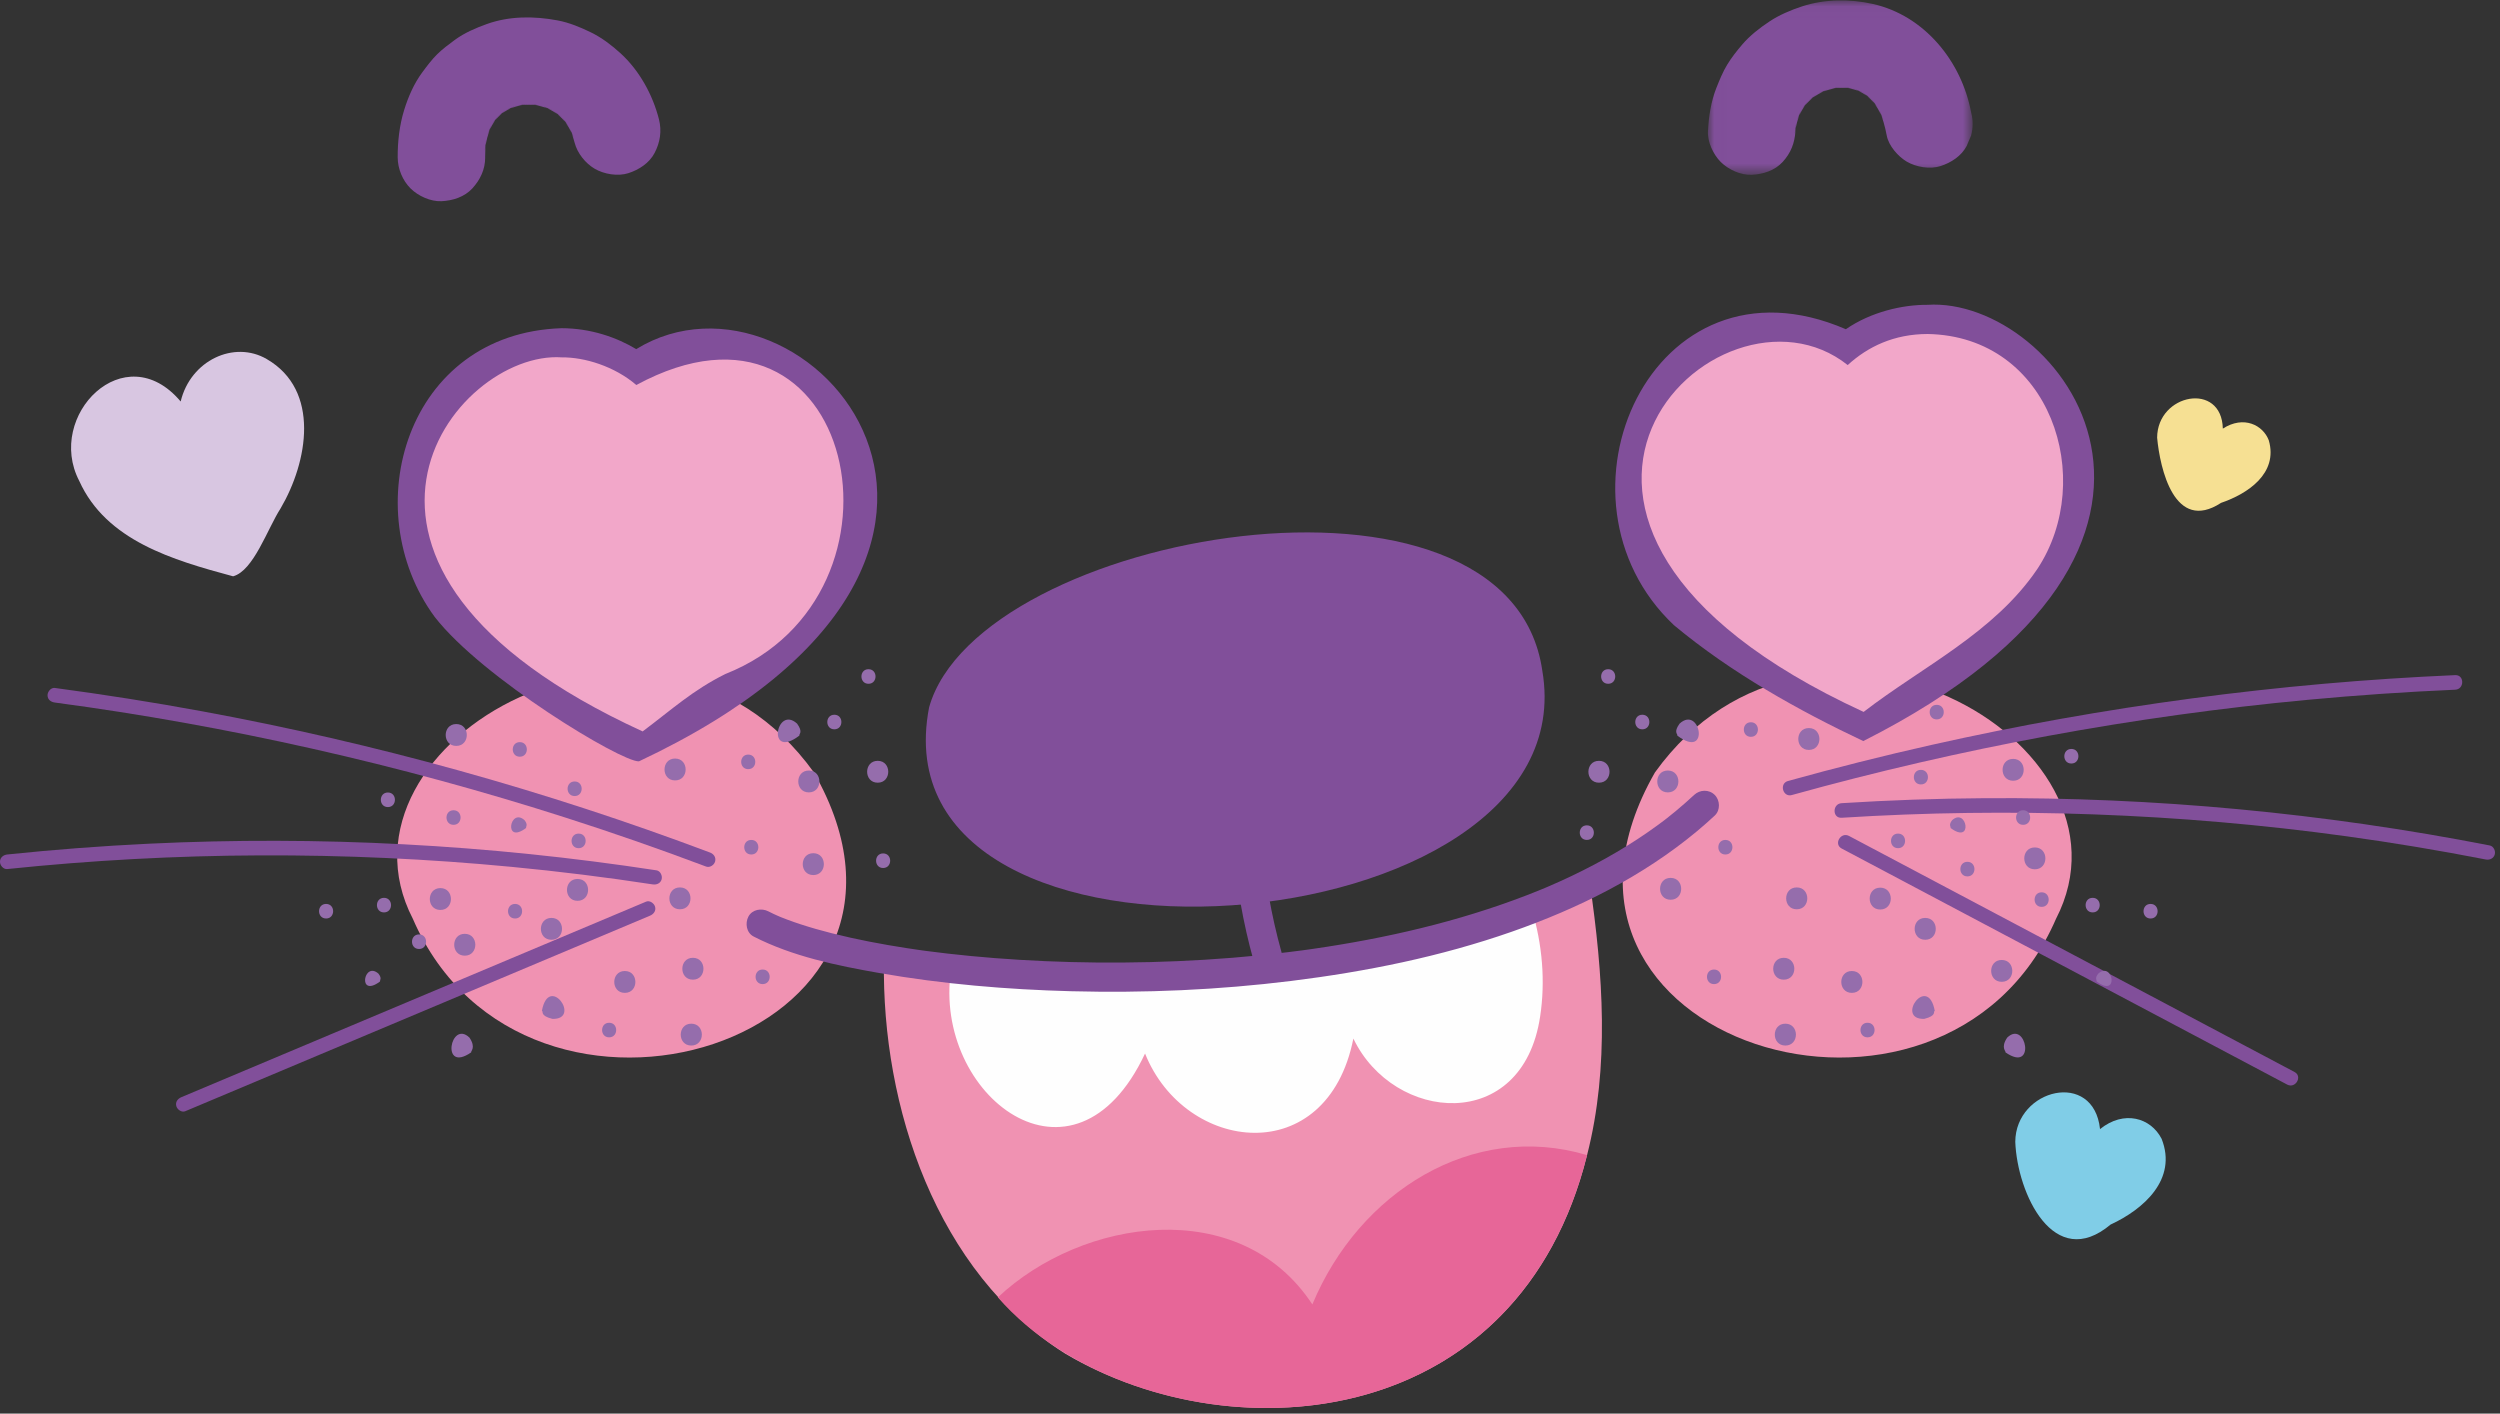 <svg height="108" viewBox="0 0 191 108" width="191" xmlns="http://www.w3.org/2000/svg" xmlns:xlink="http://www.w3.org/1999/xlink"><rect x="0" y="0" width="191" height="108" fill="#333333" stroke="none"/><mask id="a" fill="#fff"><path d="m.02.03h20.225v13.327h-20.225z" fill="#fff" fill-rule="evenodd"/></mask><g fill="none" fill-rule="evenodd"><path d="m117.833 51.243c-2.545-17.726-43.078-10.62-46.849 2.796-4.405 22.731 50.506 18.537 46.849-2.796" fill="#814f9a"/><path d="m94.788 69.052c.253 1.437.575 2.86.965 4.267.156.562.797.964 1.37.778.574-.186.945-.769.778-1.37-.39-1.406-.711-2.83-.965-4.267-.101-.575-.835-.951-1.37-.778-.619.2-.887.754-.778 1.37" fill="#814f9a"/><path d="m121.252 88.251c-5.171 20.785-26.675 22.955-39.868 15.168-9.866-6.227-14.022-18.89-13.851-29.992 19.015 2.448 40.483 1.105 53.935-5.927 1.003 6.907 1.515 13.985-.215 20.751" fill="#f092b2"/><path d="m62.182 59.011c-12.029-16.699-37.659-2.374-30.638 11.191 8.579 19.803 42.419 9.418 30.638-11.191" fill="#f092b2"/><path d="m126.439 59.011c12.029-16.699 37.659-2.374 30.638 11.191-8.58 19.803-42.42 9.418-30.638-11.191" fill="#f092b2"/><g fill="#814f9a"><path d="m54.244 65.133c-6.297-2.371-12.699-4.463-19.182-6.265-6.483-1.802-13.046-3.315-19.663-4.533-3.721-.685-7.46-1.274-11.21-1.775-.299-.04-.557.285-.557.557 0 .334.257.517.557.557 6.62.884 13.2 2.068 19.715 3.536 6.528 1.471 12.991 3.232 19.363 5.275 3.591 1.152 7.153 2.393 10.682 3.722.282.106.611-.118.685-.389.086-.313-.106-.579-.389-.685"/><path d="m50.162 66.494c-6.41-.982-12.867-1.651-19.344-1.991-6.464-.339-12.945-.355-19.411-.046-3.624.173-7.243.449-10.851.825-.299.031-.557.234-.557.557 0 .277.256.588.557.557 6.419-.669 12.871-1.019 19.325-1.045 6.416-.025 12.833.268 19.219.879 3.6.344 7.19.79 10.764 1.338.297.046.599-.075.685-.389.072-.264-.09-.639-.389-.685"/><path d="m49.363 68.885c-4.626 1.946-9.252 3.893-13.879 5.839-4.608 1.939-9.217 3.878-13.825 5.817-2.6 1.094-5.2 2.188-7.8 3.282-.277.116-.476.368-.389.685.072.261.406.507.685.389 4.626-1.946 9.253-3.893 13.879-5.839l13.825-5.817c2.6-1.094 5.2-2.188 7.8-3.282.277-.117.476-.368.389-.685-.072-.261-.406-.507-.685-.389"/><path d="m136.9 60.74c6.452-1.793 12.982-3.302 19.566-4.517 6.573-1.214 13.199-2.135 19.854-2.758 3.745-.351 7.499-.608 11.257-.772.714-.031.718-1.145 0-1.114-6.727.294-13.441.887-20.115 1.779-6.668.891-13.297 2.069-19.86 3.545-3.689.829-7.356 1.752-10.999 2.764-.69.192-.397 1.267.296 1.074"/><path d="m140.697 62.478c6.431-.406 12.88-.493 19.32-.257 6.427.236 12.844.787 19.214 1.665 3.577.493 7.141 1.088 10.685 1.78.295.058.601-.083.685-.389.075-.273-.093-.627-.389-.685-6.354-1.241-12.77-2.166-19.216-2.77-6.434-.603-12.898-.884-19.36-.841-3.649.024-7.297.152-10.939.382-.712.045-.717 1.159 0 1.114"/><path d="m140.705 64.828c4.435 2.35 8.87 4.7 13.305 7.05l13.253 7.022c2.493 1.321 4.985 2.641 7.478 3.962.633.335 1.197-.626.562-.962-4.435-2.35-8.87-4.7-13.305-7.05-4.418-2.341-8.836-4.681-13.254-7.022-2.493-1.321-4.985-2.641-7.478-3.962-.633-.335-1.197.626-.562.962"/></g><path d="m121.252 88.251c-6.202 24.643-34.749 22.703-45.014 10.866 6.449-6.065 18.506-7.865 24.026.542 3.581-8.609 12.244-14.018 20.989-11.408" fill="#e76698"/><path d="m142.39 55.503c-33.199-14.469-12.715-36.546-1.3-29.02 13.135-8.201 23.018 9.514 14.413 19.127-3.904 4.064-8.536 7.095-13.011 9.893.034-.001-.004.003-.102 0" fill="#f2a7c9"/><path d="m147.25 23.289c-1.885-.013-4.31.538-6.228 1.864-14.82-6.403-23.383 12.934-13.135 22.608 4.404 3.672 9.602 6.56 14.468 8.857 29.925-15.115 14.85-33.997 4.896-33.329m0 2.228c9.446.153 12.932 11.112 8.403 17.951-3.291 4.87-8.809 7.477-13.273 10.922-31.698-14.589-11.073-34.359-1.216-26.499 1.544-1.416 3.551-2.367 6.086-2.373" fill="#814f9a"/><path d="m48.489 57.053c-32.499-16.106-10.85-37.122.12-29.048 13.866-7.648 22.701 11.201 13.04 20.266-4.111 3.563-8.567 6.286-13.014 8.788l-.022-1.114v1.114c-.026 0-.098-.003-.124-.005" fill="#f2a7c9"/><path d="m42.92 25.074c-11.919.384-15.746 13.854-9.709 22.058 3.649 4.696 14.278 11.099 15.605 11.035 33.753-15.877 12.633-39.38-.209-31.494-1.481-.892-3.474-1.594-5.686-1.598m0 2.228c1.739-.018 4.024.678 5.694 2.112 16.701-9.04 22.081 16.041 6.806 22.077-2.503 1.244-4.061 2.693-6.323 4.388-27.66-12.674-14.354-29.144-6.177-28.577" fill="#814f9a"/><path d="m117.665 77.668c-1.344 8.974-11.193 8.093-14.267 1.678-2.004 10.063-12.862 8.76-15.916 1.144-5.425 11.552-16.244 3.212-14.824-6.387 14.669.777 30.319.848 44.383-4.59.787 2.614 1.04 5.451.624 8.155" fill="#fefefe"/><g fill="#814f9a"><path d="m129.429 60.734c-.458.427-.928.841-1.41 1.24-.223.185-.448.366-.675.544-.043.034-.26.2-.024.02-.063.048-.126.096-.189.144-.148.112-.297.223-.446.333-1.019.747-2.077 1.438-3.165 2.08-1.117.658-2.264 1.263-3.434 1.821-.609.291-1.225.569-1.845.834-.045.019-.312.132-.047.021-.052.022-.105.044-.157.066-.157.066-.315.131-.473.195-.318.129-.637.255-.957.378-5.229 2.013-10.732 3.278-16.27 4.079-.179.026-.359.051-.538.076-.09.013-.18.025-.269.037-.304.042.241-.031-.063.008-.359.047-.719.093-1.079.137-.689.084-1.378.16-2.069.23-1.432.145-2.868.261-4.305.348-2.744.168-5.494.237-8.244.21-2.593-.025-5.186-.135-7.771-.337-1.205-.094-2.409-.209-3.61-.346-.554-.063-1.107-.133-1.66-.205-.255-.033.268.037.014.002-.07-.01-.141-.019-.211-.029-.139-.019-.278-.039-.417-.059-.274-.039-.548-.08-.822-.122-1.927-.297-3.845-.659-5.736-1.138-.802-.203-1.598-.427-2.384-.684-.334-.109-.666-.224-.995-.347-.161-.06-.32-.122-.479-.185-.064-.026-.127-.052-.191-.078-.084-.034-.233-.118.117.05-.048-.023-.098-.042-.146-.063-.263-.115-.522-.237-.777-.368-.518-.266-1.232-.152-1.524.4-.269.51-.154 1.24.4 1.524 2.957 1.517 6.355 2.22 9.602 2.788 4.831.845 9.74 1.261 14.64 1.39 5.62.148 11.258-.094 16.838-.787 5.714-.709 11.396-1.853 16.839-3.758 5.093-1.783 9.995-4.219 14.159-7.685.461-.384.911-.781 1.35-1.19.44-.411.415-1.16 0-1.576-.439-.439-1.134-.412-1.576 0"/><path d="m37.064 12.029c-.003-.461.022-.921.081-1.378-.04.296-.08.592-.119.888.094-.692.265-1.369.533-2.015-.112.266-.225.532-.337.798.223-.527.506-1.022.852-1.478-.174.226-.348.451-.523.676.329-.424.706-.804 1.129-1.135-.226.174-.451.348-.676.523.439-.338.917-.616 1.427-.833-.266.112-.532.225-.798.337.552-.231 1.131-.387 1.724-.468-.296.04-.592.08-.888.119.628-.082 1.262-.08 1.89.004-.296-.04-.592-.08-.888-.12.616.087 1.216.251 1.789.493-.266-.112-.532-.225-.798-.337.534.23 1.035.523 1.495.878-.225-.174-.451-.348-.677-.522.446.349.844.75 1.191 1.198-.174-.225-.348-.451-.523-.676.366.48.666 1.002.903 1.557-.112-.266-.225-.532-.337-.798.157.375.284.761.384 1.155.204.804.825 1.582 1.536 1.997.717.419 1.772.597 2.575.337.809-.262 1.589-.763 1.997-1.536.425-.805.564-1.679.337-2.576-.477-1.882-1.496-3.733-2.939-5.049-.67-.611-1.428-1.188-2.247-1.589-.81-.396-1.672-.754-2.564-.921-1.788-.337-3.68-.343-5.412.282-.845.305-1.7.669-2.429 1.205-.466.344-.942.694-1.355 1.103-.425.419-.789.91-1.142 1.387-.63.852-1.07 1.87-1.381 2.876-.357 1.156-.5 2.41-.492 3.618.005.86.369 1.754.979 2.363.58.58 1.531 1.016 2.363.979.864-.039 1.761-.322 2.363-.979.598-.652.985-1.46.979-2.363"/><path d="m20.126 8.575c-.722-3.876-3.56-7.391-7.508-8.273-1.776-.397-3.689-.38-5.429.194-.851.28-1.712.646-2.463 1.142-.753.498-1.497 1.077-2.087 1.768-.413.483-.814.992-1.145 1.536-.34.559-.588 1.174-.829 1.779-.414 1.04-.578 2.181-.642 3.292-.048.825.407 1.791.979 2.363.58.58 1.53 1.016 2.363.979.864-.039 1.761-.322 2.363-.979.62-.675.926-1.442.979-2.363.012-.208.031-.416.058-.623-.04.296-.08.592-.12.889.087-.639.25-1.262.497-1.858-.112.266-.225.532-.337.799.226-.534.516-1.036.868-1.497-.174.225-.348.451-.522.676.351-.454.757-.859 1.209-1.212-.225.174-.451.348-.676.523.473-.364.988-.664 1.536-.899-.266.112-.532.225-.798.337.576-.242 1.178-.408 1.797-.495-.296.04-.592.08-.888.119.616-.082 1.239-.084 1.855-.002-.296-.04-.592-.08-.888-.119.569.08 1.123.23 1.652.453-.266-.112-.532-.225-.798-.337.493.212.955.483 1.381.81-.225-.174-.451-.348-.676-.523.431.337.816.726 1.153 1.158-.174-.225-.348-.451-.522-.676.39.509.707 1.066.958 1.656-.112-.266-.225-.532-.337-.798.263.631.449 1.289.574 1.96.146.784.87 1.608 1.536 1.997.716.419 1.772.597 2.575.337.809-.262 1.589-.763 1.997-1.536.112-.266.225-.532.337-.798.159-.592.159-1.185 0-1.777" mask="url(#a)" transform="translate(130.464)"/></g><g fill="#956dac" transform="translate(24.29 50.982)"><path d="m10.568 4.335c-1.075 0-1.077 1.671 0 1.671 1.075 0 1.077-1.671 0-1.671"/><path d="m9.355 16.868c-1.076 0-1.077 1.671 0 1.671 1.075 0 1.077-1.671 0-1.671"/><path d="m11.218 22.032c1.075 0 1.077-1.671 0-1.671-1.075 0-1.077 1.671 0 1.671"/><path d="m11.576 28.29c-1.46-1.399-2.221 2.762.131 1.13-.046-.104.391-.35-.131-1.13"/><path d="m17.841 19.146c-1.075 0-1.077 1.671 0 1.671 1.075 0 1.077-1.671 0-1.671"/><path d="m19.834 16.17c-1.075 0-1.077 1.671 0 1.671 1.075 0 1.077-1.671 0-1.671"/><path d="m27.657 16.817c-1.075 0-1.077 1.671 0 1.671 1.075 0 1.077-1.671 0-1.671"/><path d="m27.286 6.971c-1.075 0-1.077 1.671 0 1.671 1.075 0 1.077-1.671 0-1.671"/><path d="m37.846 14.202c-1.075 0-1.077 1.671 0 1.671 1.075 0 1.077-1.671 0-1.671"/><path d="m42.766 7.145c-1.075 0-1.077 1.671 0 1.671 1.076 0 1.077-1.671 0-1.671"/><path d="m37.505 7.886c-1.075 0-1.077 1.671 0 1.671 1.075 0 1.077-1.671 0-1.671"/><path d="m36.609 4.305c-1.604-1.467-2.357 2.826.173.913-.043-.139.307-.243-.173-.913"/><path d="m28.647 22.194c-1.075 0-1.077 1.671 0 1.671 1.075 0 1.077-1.671 0-1.671"/><path d="m17.916 26.861c2.241.06-.268-3.491-.806-.614.15.04-.195.364.806.614"/><path d="m28.525 27.227c-1.076 0-1.077 1.671 0 1.671 1.075 0 1.077-1.671 0-1.671"/><path d="m23.446 23.203c-1.075 0-1.077 1.671 0 1.671 1.075 0 1.077-1.671 0-1.671"/><path d="m15.061 18.078c-.717 0-.718 1.114 0 1.114.717 0 .718-1.114 0-1.114"/><path d="m22.248 27.157c-.717 0-.718 1.114 0 1.114.717 0 .718-1.114 0-1.114"/><path d="m33.975 23.09c-.717 0-.718 1.114 0 1.114.717 0 .718-1.114 0-1.114"/><path d="m15.779 11.674c-1.122-.991-1.622 1.899.115.609-.001-.133.171-.25-.115-.609"/><path d="m4.62 23.401c-1.123-.991-1.622 1.899.115.609-.001-.133.171-.249-.115-.609"/><path d="m10.36 10.921c-.717 0-.718 1.114 0 1.114.717 0 .718-1.114 0-1.114"/><path d="m7.725 21.521c.717 0 .718-1.114 0-1.114-.717 0-.718 1.114 0 1.114"/><path d="m33.108 13.188c-.717 0-.718 1.114 0 1.114.717 0 .718-1.114 0-1.114"/><path d="m15.423 5.717c-.717 0-.718 1.114 0 1.114.717 0 .718-1.114 0-1.114"/><path d="m32.875 6.668c-.717 0-.718 1.114 0 1.114.717 0 .718-1.114 0-1.114"/><path d="m39.454 3.624c-.717 0-.718 1.114 0 1.114.717 0 .718-1.114 0-1.114"/><path d="m42.062 1.259c.717 0 .718-1.114 0-1.114-.717 0-.718 1.114 0 1.114"/><path d="m43.181 14.219c-.717 0-.718 1.114 0 1.114.717 0 .718-1.114 0-1.114"/><path d="m19.916 12.705c-.717 0-.718 1.114 0 1.114.717 0 .718-1.114 0-1.114"/><path d="m5.047 17.612c-.717 0-.718 1.114 0 1.114.717 0 .718-1.114 0-1.114"/><path d="m19.612 8.722c-.717 0-.718 1.114 0 1.114.717 0 .718-1.114 0-1.114"/><path d="m.623 18.078c-.717 0-.718 1.114 0 1.114.717 0 .718-1.114 0-1.114"/><path d="m5.344 9.565c-.717 0-.718 1.114 0 1.114.717 0 .718-1.114 0-1.114"/></g><g fill="#956dac" transform="translate(120.642 50.982)"><path d="m33.162 6.997c1.075 0 1.077 1.671 0 1.671-1.075 0-1.077-1.671 0-1.671"/><path d="m34.819 13.762c1.075 0 1.077 1.671 0 1.671-1.075 0-1.077-1.671 0-1.671"/><path d="m32.29 24.029c-1.075 0-1.077-1.671 0-1.671 1.075 0 1.077 1.671 0 1.671"/><path d="m32.709 28.29c1.46-1.399 2.221 2.762-.131 1.13.046-.104-.391-.35.131-1.13"/><path d="m26.444 19.146c1.075 0 1.077 1.671 0 1.671-1.075 0-1.077-1.671 0-1.671"/><path d="m23.009 16.835c1.075 0 1.077 1.671 0 1.671-1.075 0-1.077-1.671 0-1.671"/><path d="m16.628 16.817c1.075 0 1.077 1.671 0 1.671-1.075 0-1.077-1.671 0-1.671"/><path d="m17.554 4.642c1.075 0 1.077 1.671 0 1.671-1.075 0-1.077-1.671 0-1.671"/><path d="m6.994 16.088c1.075 0 1.077 1.671 0 1.671-1.075 0-1.077-1.671 0-1.671"/><path d="m1.519 7.145c1.075 0 1.077 1.671 0 1.671-1.075 0-1.077-1.671 0-1.671"/><path d="m6.78 7.886c1.075 0 1.077 1.671 0 1.671-1.075 0-1.077-1.671 0-1.671"/><path d="m7.676 4.305c1.604-1.467 2.357 2.826-.173.913.043-.139-.307-.243.173-.913"/><path d="m15.638 22.194c1.075 0 1.077 1.671 0 1.671-1.075 0-1.077-1.671 0-1.671"/><path d="m26.369 26.861c-2.241.06.268-3.491.806-.614-.15.04.194.364-.806.614"/><path d="m15.76 27.227c1.075 0 1.077 1.671 0 1.671-1.075 0-1.077-1.671 0-1.671"/><path d="m20.839 23.203c1.076 0 1.077 1.671 0 1.671-1.075 0-1.077-1.671 0-1.671"/><path d="m29.668 14.861c.717 0 .718 1.114 0 1.114-.717 0-.718-1.114 0-1.114"/><path d="m22.037 27.157c.717 0 .718 1.114 0 1.114-.717 0-.718-1.114 0-1.114"/><path d="m10.31 23.09c.717 0 .718 1.114 0 1.114-.717 0-.718-1.114 0-1.114"/><path d="m28.506 11.674c1.122-.991 1.622 1.899-.115.609.001-.133-.171-.25.115-.609"/><path d="m39.665 23.401c1.122-.991 1.622 1.899-.115.609.001-.133-.171-.249.115-.609"/><path d="m33.925 10.921c.717 0 .718 1.114 0 1.114-.717 0-.718-1.114 0-1.114"/><path d="m35.34 18.304c-.717 0-.718-1.114 0-1.114.717 0 .718 1.114 0 1.114"/><path d="m11.177 13.188c.717 0 .718 1.114 0 1.114-.717 0-.718-1.114 0-1.114"/><path d="m27.323 2.867c.717 0 .718 1.114 0 1.114-.717 0-.718-1.114 0-1.114"/><path d="m13.125 4.198c.717 0 .718 1.114 0 1.114-.717 0-.718-1.114 0-1.114"/><path d="m4.831 3.624c.717 0 .718 1.114 0 1.114-.717 0-.718-1.114 0-1.114"/><path d="m2.223 1.259c-.717 0-.718-1.114 0-1.114.717 0 .718 1.114 0 1.114"/><path d="m.591 12.074c.717 0 .718 1.114 0 1.114-.717 0-.718-1.114 0-1.114"/><path d="m24.369 12.705c.717 0 .718 1.114 0 1.114-.717 0-.718-1.114 0-1.114"/><path d="m39.238 17.612c.717 0 .718 1.114 0 1.114-.717 0-.718-1.114 0-1.114"/><path d="m26.115 7.835c.717 0 .718 1.114 0 1.114-.717 0-.718-1.114 0-1.114"/><path d="m43.662 18.078c.717 0 .718 1.114 0 1.114-.717 0-.718-1.114 0-1.114"/><path d="m37.61 6.237c.717 0 .718 1.114 0 1.114-.717 0-.718-1.114 0-1.114"/></g><path d="m173.334 33.638c-.433-1.148-1.904-1.928-3.51-.891-.083-3.617-5.006-2.683-5.019.693.217 2.356 1.323 7.299 4.886 4.978 2.027-.689 4.38-2.248 3.644-4.78" fill="#f6e093"/><path d="m20.383 27.435c-2.486-1.454-5.824.089-6.58 3.239-4.277-5.079-10.345 1.088-7.749 6.069 2.062 4.565 7.147 6.044 11.755 7.287 1.564-.428 2.608-3.599 3.633-5.197 2.076-3.536 3.056-9.014-1.058-11.397" fill="#d8c6e1"/><path d="m165.147 87.005c-.829-1.617-2.879-2.213-4.705-.742-.484-4.557-6.451-3.078-6.475.97.148 3.956 2.955 9.953 7.283 6.322 2.497-1.15 5.126-3.446 3.897-6.55" fill="#80cde7"/></g></svg>